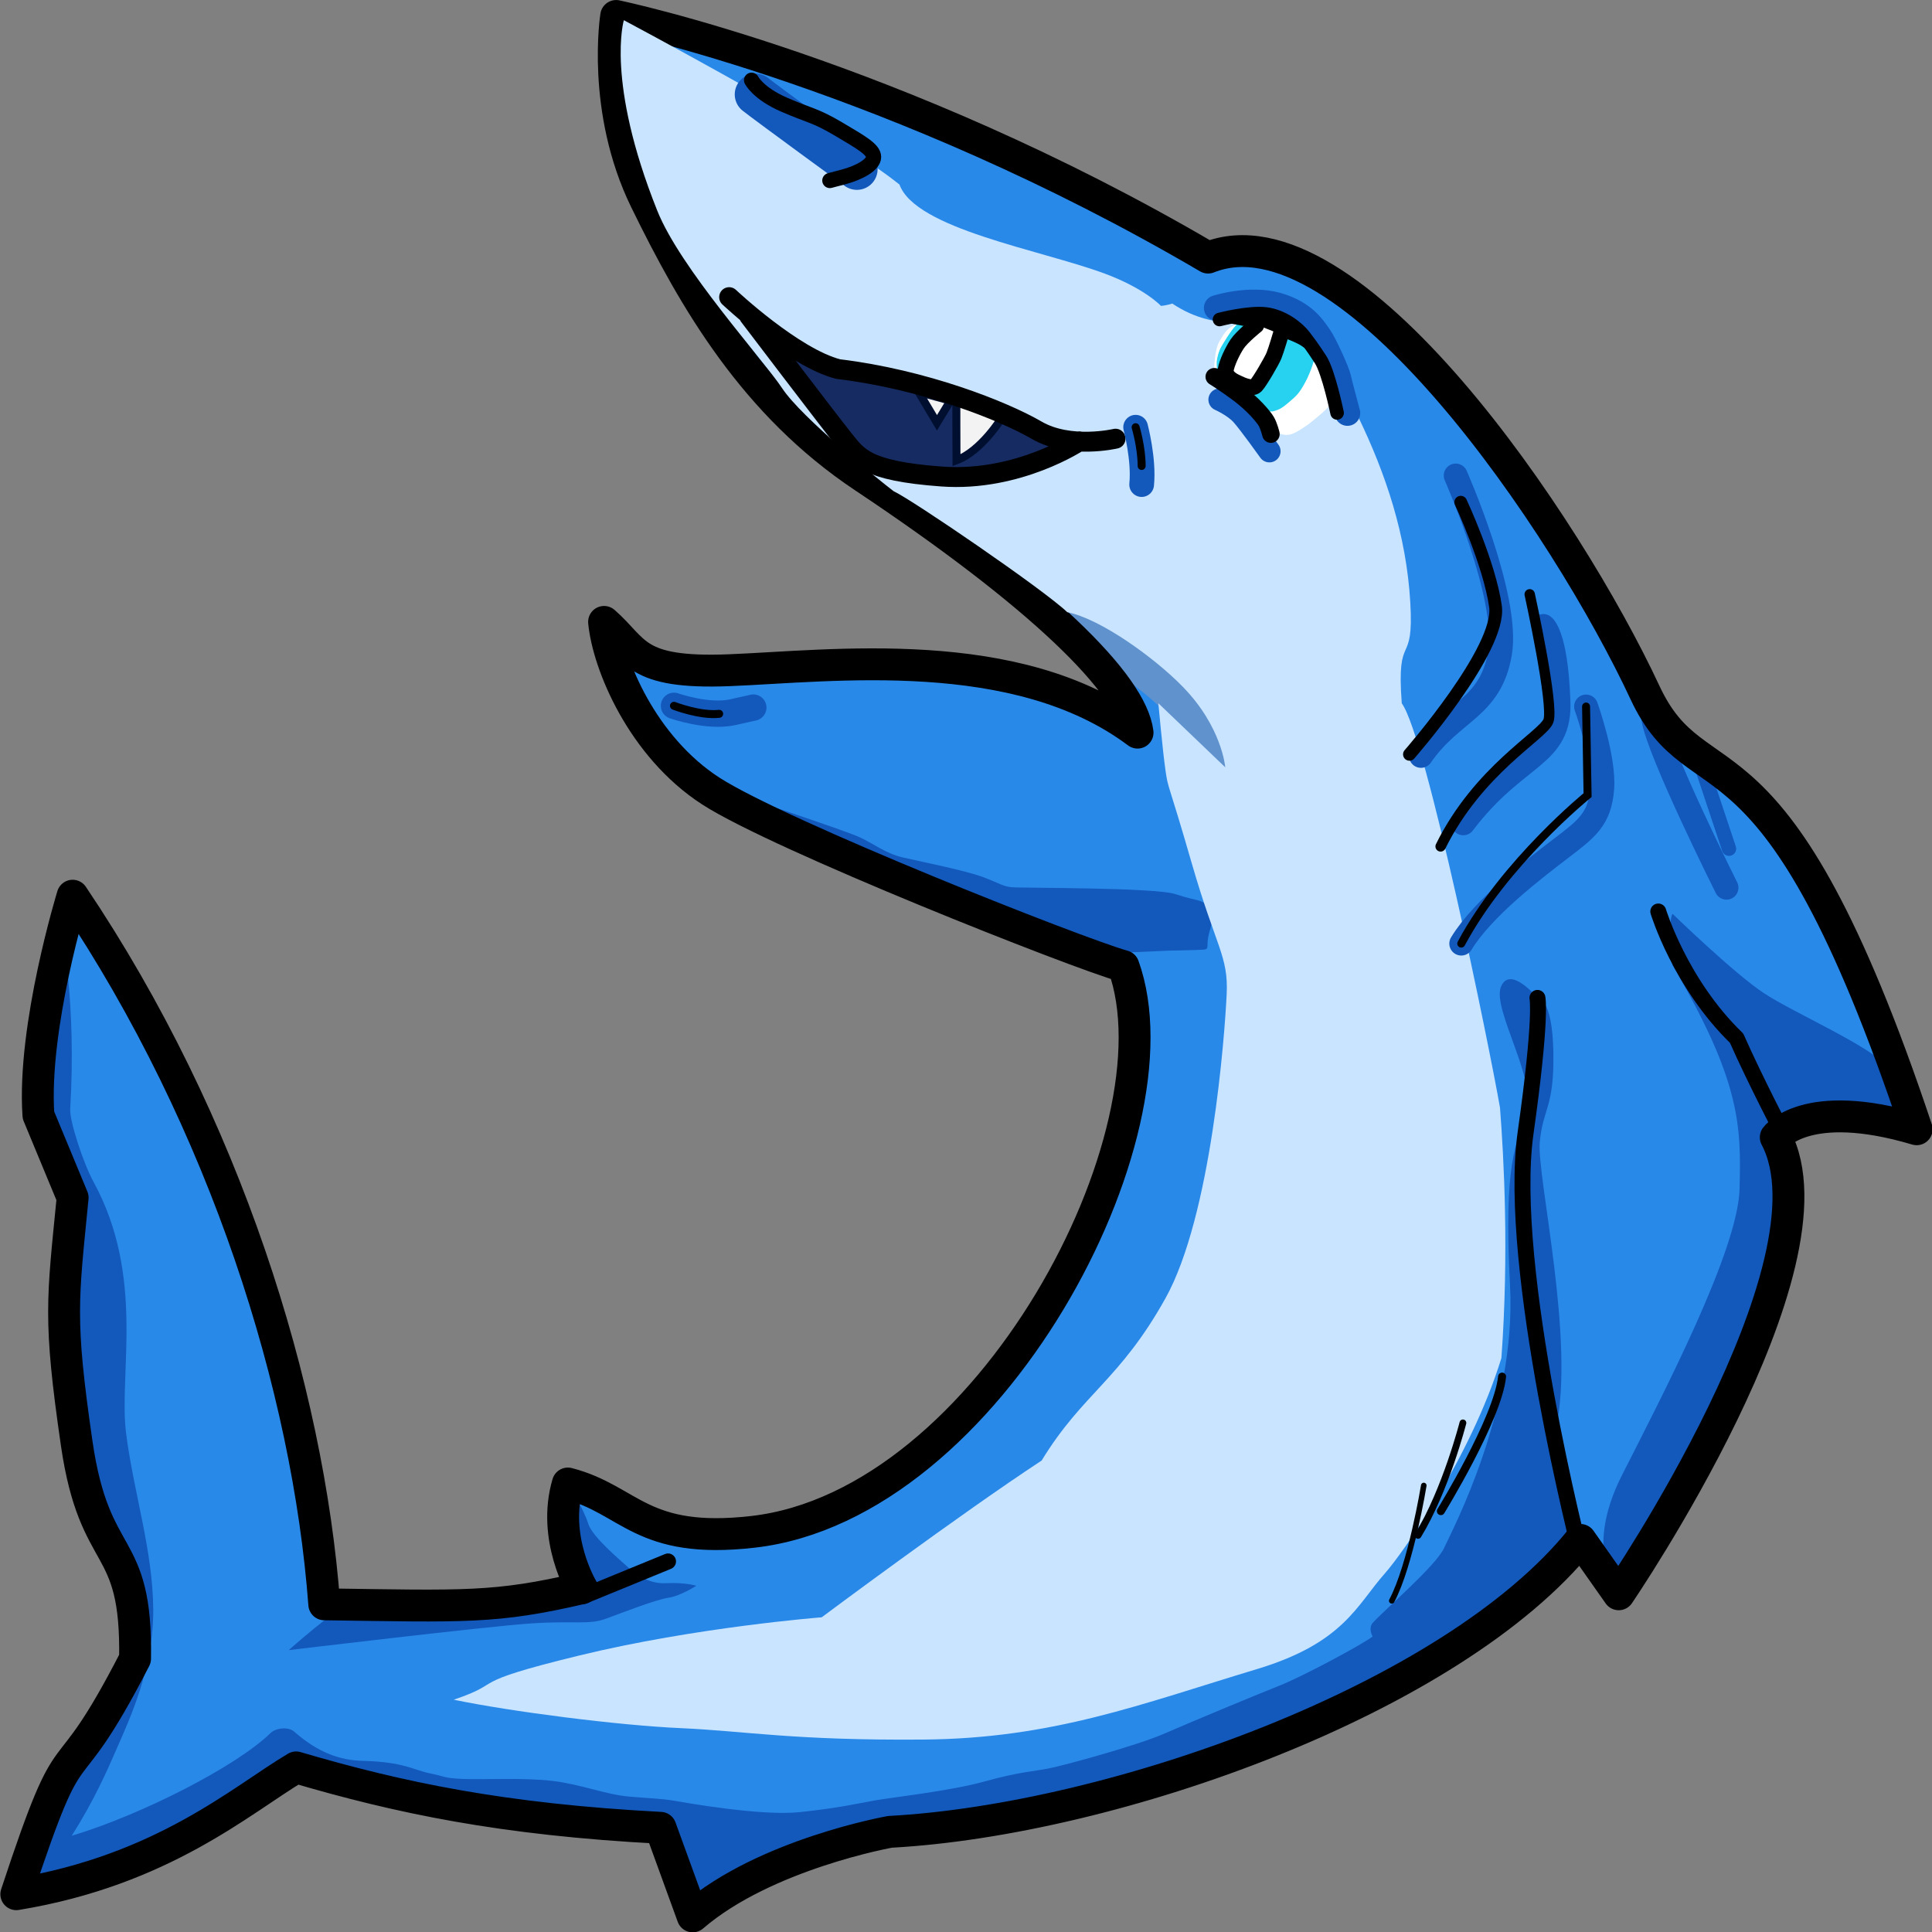<?xml version="1.0" encoding="UTF-8" standalone="no"?>

<svg
   xmlns="http://www.w3.org/2000/svg"
   version="1.2"
   baseProfile="tiny"
   width="242.396"
   height="242.396">
  <rect width="100%" height="100%" fill="#808080" stroke="none"/>
  <g
     style="opacity:1"
     id="layer2"
     transform="matrix(3.78,0,0,3.78,-424.032,-89.659)">
    <path
       id="path112"
       d="m 132.632,24.251 c 0,0 9.235,1.91 19.644,8.018 4.677,-1.871 11.925,8.903 14.499,14.433 1.804,3.875 4.274,0.286 9.02,14.499 -3.69,-1.098 -4.677,0.267 -4.677,0.267 2.245,4.238 -5.212,15.168 -5.212,15.168 l -1.27,-1.804 c -4.267,5.286 -15.502,9.288 -22.918,9.689 0,0 -4.143,0.735 -6.548,2.806 l -1.069,-2.94 c -5.265,-0.275 -8.686,-1.002 -12.094,-2.005 -1.804,1.069 -4.41,3.408 -9.288,4.209 2.005,-6.08 1.403,-2.873 3.942,-7.818 0.067,-4.076 -1.336,-3.007 -1.938,-7.149 -0.601,-4.143 -0.468,-4.744 -0.134,-8.152 l -1.136,-2.74 c -0.2,-2.94 1.136,-7.283 1.136,-7.283 5.078,7.55 7.818,16.37 8.352,23.52 4.677,0.067 5.679,0.134 8.553,-0.535 0,0 -1.002,-1.67 -0.468,-3.475 2.071,0.535 2.42,2.031 6.147,1.604 7.856,-0.9 14.299,-13.23 12.294,-18.776 -1.548,-0.433 -11.426,-4.343 -13.698,-5.813 -2.272,-1.47 -3.408,-4.209 -3.541,-5.613 1.069,0.935 0.987,1.727 4.143,1.604 3.408,-0.134 9.555,-0.935 13.564,2.071 -0.2,-1.603 -3.152,-4.53 -9.087,-8.486 -3.62,-2.413 -5.613,-5.847 -7.241,-9.179 -1.475,-3.019 -0.977,-6.122 -0.977,-6.122 z"
       style="opacity:1;fill:#2989e9;fill-opacity:1;fill-rule:nonzero;stroke:none;stroke-width:1.058;stroke-linecap:round;stroke-linejoin:round;stroke-miterlimit:4;stroke-dasharray:none;stroke-opacity:1;paint-order:stroke markers fill" />
    <path
       id="path4716"
       d="m 165.908,76.636 c 0,0 -1.219,-1.336 0.1,-3.942 1.32,-2.606 3.859,-7.45 3.909,-9.521 0.05,-2.071 0.052,-3.544 -2.233,-7.428 -0.164,-1.578 0.011,-1.693 0.011,-1.693 0,0 2.035,1.978 3.04,2.639 1.005,0.662 3.625,1.787 4.159,2.506 0.535,0.718 0.902,2.005 0.902,2.005 0,0 -3.498,-0.49 -4.346,0.315 1.991,4.764 -5.542,15.12 -5.542,15.12"
       style="fill:#1358bb;fill-opacity:1;stroke:none;stroke-width:0.265px;stroke-linecap:butt;stroke-linejoin:miter;stroke-opacity:1" />
    <path
       id="path4748"
       d="m 163.208,56.841 c 0,0 0.495,-0.049 0.528,1.805 0.033,1.854 -0.351,1.854 -0.451,2.99 -0.1,1.136 1.186,6.598 0.535,9.488 0.093,2.417 0.819,3.708 0.819,3.708 0,0 -4.644,4.393 -7.751,5.629 -3.107,1.236 -7.901,2.923 -10.24,3.324 -2.339,0.401 -2.005,0.217 -4.928,0.735 -2.923,0.518 -6.548,2.806 -6.548,2.806 l -1.069,-2.94 c 0,0 -11.326,-1.437 -11.71,-1.721 l -0.384,-0.284 c 0,0 -6.815,4.326 -9.288,4.209 1.345,-4.577 3.942,-5.83 3.942,-7.818 0,-1.988 -1.954,-5.679 -2.138,-7.634 -0.184,-1.954 0.067,-7.667 0.067,-7.667 l -1.136,-2.74 0.768,-6.064 c 0,0 0.497,2.309 0.284,5.863 -0.024,0.395 0.433,1.792 0.768,2.405 1.732,3.166 0.835,6.381 1.086,8.352 0.251,1.971 0.885,3.875 0.902,5.83 0.017,1.954 -0.785,3.658 -1.169,4.544 -0.384,0.885 -0.797,1.82 -1.537,2.99 2.288,-0.685 5.451,-2.291 6.598,-3.408 0.187,-0.182 0.6,-0.213 0.785,-0.05 0.813,0.714 1.532,0.951 2.276,0.971 1.37,0.036 1.668,0.299 2.234,0.416 0.566,0.116 0.418,0.15 1.069,0.184 0.651,0.033 2.055,-0.05 3.007,0.067 0.952,0.117 1.754,0.451 2.522,0.518 0.768,0.067 1.069,0.067 1.47,0.134 0.401,0.067 2.907,0.518 4.193,0.384 1.286,-0.134 1.921,-0.284 2.472,-0.384 0.551,-0.1 2.539,-0.317 3.675,-0.635 1.136,-0.317 1.637,-0.334 2.138,-0.434 0.501,-0.1 2.907,-0.752 3.825,-1.153 0.919,-0.401 3.007,-1.27 3.809,-1.587 0.802,-0.317 2.756,-1.37 3.107,-1.637 0,0 -0.154,-0.261 0,-0.451 0.484,-0.518 2.105,-1.904 2.372,-2.489 0.267,-0.585 2.405,-4.594 2.188,-8.703 -0.217,-4.109 0.2,-4.661 0.551,-5.746 0.351,-1.086 -1.153,-3.441 -0.852,-4.176 0.301,-0.735 1.209,0.367 1.209,0.367"
       style="opacity:1;fill:#1358bb;fill-opacity:1;stroke:none;stroke-width:0.265px;stroke-linecap:butt;stroke-linejoin:miter;stroke-opacity:1" />
    <path
       id="path4761"
       d="m 169.482,53.183 c 0,0 -2.263,-4.519 -2.43,-5.621"
       style="fill:none;stroke:#1358bb;stroke-width:0.794;stroke-linecap:round;stroke-linejoin:miter;stroke-miterlimit:4;stroke-dasharray:none;stroke-opacity:1" />
    <path
       id="path4764"
       d="m 168.497,48.682 1.069,3.207"
       style="fill:none;stroke:#1358bb;stroke-width:0.476;stroke-linecap:round;stroke-linejoin:miter;stroke-miterlimit:4;stroke-dasharray:none;stroke-opacity:1" />
    <path
       id="path4766"
       d="m 121.758,78.49 c 0,0 6.548,-0.785 8.018,-0.885 1.47,-0.1 1.938,0.05 2.489,-0.15 0.551,-0.2 1.654,-0.635 2.088,-0.702 0.434,-0.067 0.935,-0.401 0.935,-0.401 0,0 -0.384,-0.117 -1.002,-0.084 -0.618,0.033 -1.069,-0.351 -1.286,-0.551 -0.217,-0.2 -1.169,-0.986 -1.303,-1.437 -0.134,-0.451 -0.668,-1.32 -0.668,-1.32 l 0.468,3.475 c 0,0 -2.823,0.702 -4.36,0.702 -1.537,0 -2.873,-0.334 -3.307,-0.217 -0.434,0.117 -2.071,1.57 -2.071,1.57 z"
       style="fill:#1358bb;fill-opacity:1;stroke:none;stroke-width:0.265px;stroke-linecap:butt;stroke-linejoin:miter;stroke-opacity:1" />
    <path
       id="path4822"
       d="m 152.844,49.189 c 0,0 -0.709,-1.701 -2.516,-3.083 -1.807,-1.382 -2.669,-1.689 -2.669,-1.689"
       style="fill:none;stroke:#6092cd;stroke-width:1.191;stroke-linecap:round;stroke-linejoin:miter;stroke-miterlimit:4;stroke-dasharray:none;stroke-opacity:1" />
    <path
       id="path4825"
       d="m 137.226,50.294 c 0,0 2.973,0.986 3.458,1.203 0.484,0.217 0.885,0.551 1.47,0.685 0.585,0.134 2.088,0.434 2.656,0.651 0.568,0.217 0.651,0.301 0.935,0.334 0.284,0.033 4.777,0 5.462,0.234 0.685,0.234 0.852,0.15 1.086,0.418 0.234,0.267 0.134,0.434 0.017,0.869 -0.117,0.434 0.033,0.535 -0.184,0.551 -0.217,0.017 -1.136,0.033 -1.136,0.033 l -1.52,0.067 -2.205,-0.568 -5.796,-2.155 z"
       style="fill:#1358bb;fill-opacity:1;stroke:none;stroke-width:0.265px;stroke-linecap:butt;stroke-linejoin:miter;stroke-opacity:1" />
    <path
       style="opacity:1;fill:none;fill-opacity:1;fill-rule:nonzero;stroke:#000000;stroke-width:1.058;stroke-linecap:round;stroke-linejoin:round;stroke-miterlimit:4;stroke-dasharray:none;stroke-opacity:1;paint-order:stroke markers fill"
       d="m 132.632,24.251 c 0,0 9.235,1.91 19.644,8.018 4.677,-1.871 11.925,8.903 14.499,14.433 1.804,3.875 4.274,0.286 9.02,14.499 -3.69,-1.098 -4.677,0.267 -4.677,0.267 2.245,4.238 -5.212,15.168 -5.212,15.168 l -1.27,-1.804 c -4.267,5.286 -15.502,9.288 -22.918,9.689 0,0 -4.143,0.735 -6.548,2.806 l -1.069,-2.94 c -5.265,-0.275 -8.686,-1.002 -12.094,-2.005 -1.804,1.069 -4.41,3.408 -9.288,4.209 2.005,-6.08 1.403,-2.873 3.942,-7.818 0.067,-4.076 -1.336,-3.007 -1.938,-7.149 -0.601,-4.143 -0.468,-4.744 -0.134,-8.152 l -1.136,-2.74 c -0.2,-2.94 1.136,-7.283 1.136,-7.283 5.078,7.55 7.818,16.37 8.352,23.52 4.677,0.067 5.679,0.134 8.553,-0.535 0,0 -1.002,-1.67 -0.468,-3.475 2.071,0.535 2.42,2.031 6.147,1.604 7.856,-0.9 14.299,-13.23 12.294,-18.776 -1.548,-0.433 -11.426,-4.343 -13.698,-5.813 -2.272,-1.47 -3.408,-4.209 -3.541,-5.613 1.069,0.935 0.987,1.727 4.143,1.604 3.408,-0.134 9.555,-0.935 13.564,2.071 -0.2,-1.603 -3.152,-4.53 -9.087,-8.486 -3.62,-2.413 -5.613,-5.847 -7.241,-9.179 -1.475,-3.019 -0.977,-6.122 -0.977,-6.122 z"
       id="path4746" />
    <path
       id="path4671"
       d="m 131.544,76.696 2.807,-1.151"
       style="fill:#000000;fill-opacity:1;stroke:#000000;stroke-width:0.529;stroke-linecap:round;stroke-linejoin:miter;stroke-miterlimit:4;stroke-dasharray:none;stroke-opacity:1" />
    <path
       id="path4653"
       d="m 164.65,75.352 c 0,0 -2.466,-9.562 -1.837,-14.02 0.546,-3.87 0.395,-4.491 0.395,-4.491"
       style="fill:none;stroke:#000000;stroke-width:0.529;stroke-linecap:round;stroke-linejoin:miter;stroke-miterlimit:4;stroke-dasharray:none;stroke-opacity:1;paint-order:normal" />
    <path
       id="path4655"
       d="m 171.45,61.516 c 0,0 -1.006,-1.92 -1.632,-3.338 -1.878,-1.819 -2.599,-4.205 -2.599,-4.205"
       style="fill:none;fill-opacity:1;fill-rule:nonzero;stroke:#000000;stroke-width:0.529;stroke-linecap:round;stroke-linejoin:round;stroke-miterlimit:4;stroke-dasharray:none;stroke-opacity:1" />
    <path
       id="path4677"
       d="m 132.883,24.389 c 0,0 6.032,3.213 7.866,4.531 0.488,0.351 0.649,0.426 1.283,0.924 0.534,1.475 4.662,2.162 6.796,2.95 1.351,0.499 1.883,1.078 1.883,1.078 0.191,-0.014 0.376,-0.077 0.376,-0.077 1.562,1.038 2.66,0.359 3.97,1.082 1.33,0.734 1.949,2.195 2.197,2.667 0.927,1.919 1.602,3.94 1.733,6.164 0.131,2.224 -0.467,0.898 -0.283,3.355 0.809,1.098 2.917,11.44 3.26,13.418 0.13,1.665 0.301,4.849 0.047,8.315 -1.039,3.355 -3.324,6.535 -3.862,7.14 -0.939,1.056 -1.363,2.312 -4.252,3.183 -3.85,1.161 -6.766,2.303 -11.068,2.339 -4.299,0.035 -5.906,-0.283 -8.032,-0.378 -2.126,-0.094 -5.681,-0.555 -7.56,-0.945 1.784,-0.602 0.283,-0.52 4.158,-1.465 3.874,-0.945 8.056,-1.27 8.056,-1.27 0,0 4.583,-3.42 7.3,-5.203 1.37,-2.244 2.586,-2.653 4.11,-5.386 1.524,-2.733 1.968,-8.727 2.032,-10.099 0.059,-1.264 -0.354,-1.547 -1.158,-4.335 -0.803,-2.788 -0.78,-2.433 -0.874,-3.095 -0.095,-0.661 -0.236,-2.221 -0.236,-2.221 l 2.221,2.126 c 0,0 -0.106,-1.335 -1.406,-2.669 -0.956,-0.982 -2.752,-2.268 -3.839,-2.48 -0.791,-0.756 -5.15,-3.733 -5.764,-4.016 -0.456,-0.347 -3.047,-2.433 -3.697,-3.414 -0.65,-0.98 -3.376,-3.97 -4.146,-5.894 -1.723,-4.307 -1.109,-6.327 -1.109,-6.327 z"
       style="opacity:1;fill:#c9e4ff;fill-opacity:1;stroke:none;stroke-width:0.265;stroke-linecap:butt;stroke-linejoin:miter;stroke-miterlimit:4;stroke-dasharray:none;stroke-opacity:1" />
    <path
       id="path4687"
       d="m 147.694,38.323 -4.099,-1.547 -4.654,-1.252 -0.945,-0.484 0.945,1.736 1.441,1.677 1.417,0.933 2.126,0.059 2.658,-0.26 z"
       style="opacity:1;fill:#152b61;fill-opacity:1;stroke:none;stroke-width:0.265;stroke-linecap:butt;stroke-linejoin:miter;stroke-miterlimit:4;stroke-dasharray:none;stroke-opacity:1" />
    <path
       id="path4690"
       d="m 145.424,37.594 c 0,0 -0.672,1.096 -1.499,1.403 -0.005,-0.44 -0.004,-2.005 -0.004,-2.005 z"
       style="fill:#f3f3f3;fill-opacity:1;stroke:#000f2f;stroke-width:0.265px;stroke-linecap:round;stroke-linejoin:miter;stroke-opacity:1" />
    <path
       id="path4693"
       d="m 143.724,37.018 -0.447,0.735 -0.61,-1.023 z"
       style="fill:#f3f3f3;fill-opacity:1;stroke:#000f2f;stroke-width:0.265;stroke-linecap:butt;stroke-linejoin:miter;stroke-miterlimit:4;stroke-dasharray:none;stroke-opacity:1" />
    <path
       d="m 148,38.367 c 0,0 -2.021,1.353 -4.56,1.169 -2.539,-0.184 -2.79,-0.651 -3.274,-1.253 -0.484,-0.601 -3.124,-4.076 -3.124,-4.076 m -0.663,-0.625 c 0,0 2.134,2.01 3.622,2.388 2.858,0.345 5.484,1.389 6.585,2.029 1.101,0.64 2.618,0.281 2.618,0.281"
       style="opacity:1;fill:none;fill-opacity:1;fill-rule:evenodd;stroke:#000000;stroke-width:0.661;stroke-linecap:round;stroke-linejoin:round;stroke-miterlimit:4;stroke-dasharray:none;stroke-opacity:1"
       id="path4683"/>
    <path
       id="path4710"
       d="m 164.822,47.17 c 0,0 0.613,1.704 0.535,2.723 -0.079,1.018 -0.516,1.335 -1.37,1.988 -0.854,0.653 -2.589,1.971 -3.307,3.157"
       style="fill:none;stroke:#1358bb;stroke-width:0.794;stroke-linecap:round;stroke-linejoin:miter;stroke-miterlimit:4;stroke-dasharray:none;stroke-opacity:1" />
    <path
       id="path4696"
       d="m 164.822,47.17 0.05,2.94 c 0,0 -2.756,2.238 -4.193,4.928"
       style="fill:none;stroke:#000000;stroke-width:0.265;stroke-linecap:round;stroke-linejoin:miter;stroke-miterlimit:4;stroke-dasharray:none;stroke-opacity:1" />
    <path
       id="path4707"
       d="m 163.402,44.497 c 0,0 0.418,0.267 0.501,2.456 0.1,1.921 -1.37,1.737 -3.157,4.093"
       style="fill:none;stroke:#1358bb;stroke-width:0.794;stroke-linecap:round;stroke-linejoin:miter;stroke-miterlimit:4;stroke-dasharray:none;stroke-opacity:1" />
    <path
       id="path4699"
       d="m 162.951,43.445 c 0,0 0.819,3.725 0.618,4.209 -0.2,0.484 -2.322,1.62 -3.575,4.159"
       style="fill:none;stroke:#000000;stroke-width:0.344;stroke-linecap:round;stroke-linejoin:miter;stroke-miterlimit:4;stroke-dasharray:none;stroke-opacity:1" />
    <path
       id="path4713"
       d="m 160.495,39.503 c 0,0 1.787,4.042 1.47,5.897 -0.317,1.854 -1.587,1.904 -2.623,3.408"
       style="fill:none;stroke:#1358bb;stroke-width:0.794;stroke-linecap:round;stroke-linejoin:miter;stroke-miterlimit:4;stroke-dasharray:none;stroke-opacity:1" />
    <path
       id="path4701"
       d="m 160.662,40.388 c 0,0 0.952,2.038 1.153,3.458 0.2,1.42 -2.856,4.911 -2.856,4.911"
       style="fill:none;stroke:#000000;stroke-width:0.423;stroke-linecap:round;stroke-linejoin:miter;stroke-miterlimit:4;stroke-dasharray:none;stroke-opacity:1" />
    <path
       id="path4750"
       d="m 160.002,73.876 c 0,0 1.89,-3.071 2.032,-4.465"
       style="fill:none;stroke:#000000;stroke-width:0.265;stroke-linecap:round;stroke-linejoin:miter;stroke-miterlimit:4;stroke-dasharray:none;stroke-opacity:1" />
    <path
       id="path4752"
       d="m 160.734,70.947 c 0,0 -0.567,2.221 -1.488,3.733"
       style="fill:none;stroke:#000000;stroke-width:0.225;stroke-linecap:round;stroke-linejoin:miter;stroke-miterlimit:4;stroke-dasharray:none;stroke-opacity:1" />
    <path
       id="path4754"
       d="m 159.435,73.025 c 0,0 -0.43,2.64 -1.063,3.827"
       style="fill:none;stroke:#000000;stroke-width:0.185;stroke-linecap:round;stroke-linejoin:miter;stroke-miterlimit:4;stroke-dasharray:none;stroke-opacity:1" />
    <path
       id="path4769"
       d="m 149.871,37.899 c 0,0 0.284,1.069 0.2,1.904"
       style="fill:none;stroke:#1358bb;stroke-width:0.82;stroke-linecap:round;stroke-linejoin:miter;stroke-miterlimit:4;stroke-dasharray:none;stroke-opacity:1" />
    <path
       id="path4773"
       d="m 149.871,37.899 c 0,0 0.2,0.668 0.2,1.286"
       style="fill:none;stroke:#000000;stroke-width:0.265;stroke-linecap:round;stroke-linejoin:miter;stroke-miterlimit:4;stroke-dasharray:none;stroke-opacity:1" />
    <path
       id="path4777"
       d="m 137.253,26.853 c 0.354,0.283 3.366,2.48 3.366,2.48"
       style="fill:none;stroke:#1358bb;stroke-width:1.376;stroke-linecap:round;stroke-linejoin:miter;stroke-miterlimit:4;stroke-dasharray:none;stroke-opacity:1" />
    <path
       id="path4775"
       d="m 137.123,26.381 c 0,0 0.213,0.437 1.087,0.815 0.874,0.378 1.016,0.343 1.795,0.803 0.78,0.461 1.169,0.685 1.169,0.933 0,0.248 -0.455,0.517 -1.004,0.661 -0.449,0.118 -0.449,0.118 -0.449,0.118"
       style="fill:none;stroke:#000000;stroke-width:0.503;stroke-linecap:round;stroke-linejoin:miter;stroke-miterlimit:4;stroke-dasharray:none;stroke-opacity:1" />
    <path
       id="path4783"
       d="m 134.548,47.146 c 0,0 1.122,0.396 1.949,0.213 0.685,-0.154 0.685,-0.154 0.685,-0.154"
       style="fill:none;stroke:#1358bb;stroke-width:0.873;stroke-linecap:round;stroke-linejoin:miter;stroke-miterlimit:4;stroke-dasharray:none;stroke-opacity:1" />
    <path
       id="path4785"
       d="m 134.548,47.146 c 0,0 0.868,0.337 1.5,0.266"
       style="fill:none;stroke:#000000;stroke-width:0.265px;stroke-linecap:round;stroke-linejoin:miter;stroke-opacity:1" />
    <path
       id="path4789"
       d="m 152.561,33.94 c 0,0 1.098,-0.348 2.008,-0.089 0.909,0.26 1.205,0.774 1.388,1.028 0.183,0.254 0.596,1.181 0.638,1.37 0.041,0.189 0.307,1.181 0.307,1.181"
       style="fill:none;stroke:#1358bb;stroke-width:0.847;stroke-linecap:round;stroke-linejoin:miter;stroke-miterlimit:4;stroke-dasharray:none;stroke-opacity:1" />
    <path
       id="path4795"
       d="m 155.596,37.809 c -0.272,0.171 -0.532,0.408 -0.845,0.331 -0.313,-0.077 -0.638,-0.201 -0.638,-0.201 l -0.709,-0.921 -0.774,-0.626 c 0,0 -0.189,0.136 -0.165,-0.23 0.024,-0.366 0.028,-0.837 0.189,-1.116 0.175,-0.304 0.26,-0.425 0.532,-0.555 0.272,-0.13 0.679,-0.03 0.679,-0.03 l 1.217,0.36 0.555,0.319 0.366,0.573 0.378,1.128 0.071,0.219 c 0,0 -0.095,0.071 -0.26,0.242 -0.165,0.171 -0.596,0.508 -0.596,0.508 z"
       style="opacity:1;fill:#ffffff;fill-opacity:1;stroke:none;stroke-width:0.265px;stroke-linecap:butt;stroke-linejoin:miter;stroke-opacity:1" />
    <path
       id="path4799"
       d="m 154.12,37.36 c 0.301,0.012 0.248,0.035 0.396,-0.012 0.148,-0.047 0.247,-0.108 0.449,-0.283 0.249,-0.216 0.325,-0.272 0.532,-0.65 0.207,-0.378 0.325,-0.839 0.325,-0.839 l -0.602,-1.004 -1.175,-0.254 -0.614,0.059 c 0,0 -0.058,-0.037 -0.236,0.148 -0.171,0.177 -0.408,0.579 -0.484,0.709 -0.07,0.119 -0.136,0.331 -0.148,0.502 -0.012,0.171 0.035,0.366 0.035,0.366 l 0.402,0.461 0.78,0.585 z"
       style="opacity:1;fill:#26d2ef;fill-opacity:1;stroke:none;stroke-width:0.265px;stroke-linecap:butt;stroke-linejoin:miter;stroke-opacity:1" />
    <path
       id="path4791"
       d="m 152.655,34.324 c 0,0 0.974,-0.254 1.541,-0.183 0.567,0.071 1.063,0.467 1.264,0.732 0.201,0.266 0.283,0.372 0.549,0.78 0.266,0.408 0.549,1.772 0.549,1.772"
       style="fill:none;stroke:#000000;stroke-width:0.45;stroke-linecap:round;stroke-linejoin:miter;stroke-miterlimit:4;stroke-dasharray:none;stroke-opacity:1" />
    <path
       id="path4793"
       d="m 152.897,34.436 c 0,0 1.087,0.183 1.317,0.283 0.23,0.1 0.939,0.313 1.187,0.496 0.248,0.183 0.378,0.183 0.378,0.183 l -0.561,-0.827 -1.039,-0.413 -1.199,0.142 z"
       style="fill:#000000;fill-opacity:1;stroke:none;stroke-width:0.265px;stroke-linecap:butt;stroke-linejoin:miter;stroke-opacity:1" />
    <path
       id="path4805"
       d="m 154.002,34.554 c 0.046,0 0.568,0.217 0.568,0.217 l -0.518,1.37 -0.313,0.326 -0.572,-0.175 -0.192,-0.246 0.313,-0.668 z"
       style="fill:#ffffff;fill-opacity:1;stroke:none;stroke-width:0.265px;stroke-linecap:butt;stroke-linejoin:miter;stroke-opacity:1" />
    <path
       id="path4803"
       d="m 153.872,34.52 c 0,0 -0.476,0.38 -0.635,0.622 -0.147,0.225 -0.338,0.61 -0.38,0.873 0.008,0.263 0.331,0.381 0.422,0.426 0.1,0.05 0.455,0.213 0.585,0.079 0.129,-0.134 0.528,-0.825 0.597,-0.994 0.079,-0.192 0.255,-0.798 0.255,-0.798"
       style="fill:none;stroke:#000000;stroke-width:0.529;stroke-linecap:round;stroke-linejoin:round;stroke-miterlimit:4;stroke-dasharray:none;stroke-opacity:1" />
    <path
       id="path4809"
       d="m 152.657,36.984 c 0,0 0.476,0.209 0.735,0.497 0.259,0.288 0.919,1.215 0.919,1.215"
       style="fill:none;stroke:#1358bb;stroke-width:0.741;stroke-linecap:round;stroke-linejoin:miter;stroke-miterlimit:4;stroke-dasharray:none;stroke-opacity:1" />
    <path
       id="path4807"
       d="m 152.481,36.224 c 0,0 0.341,0.205 0.819,0.564 0.477,0.359 0.806,0.752 0.902,0.91 0.096,0.159 0.159,0.43 0.159,0.43"
       style="fill:none;stroke:#000000;stroke-width:0.582;stroke-linecap:round;stroke-linejoin:miter;stroke-miterlimit:4;stroke-dasharray:none;stroke-opacity:1" />
  </g>
</svg>
